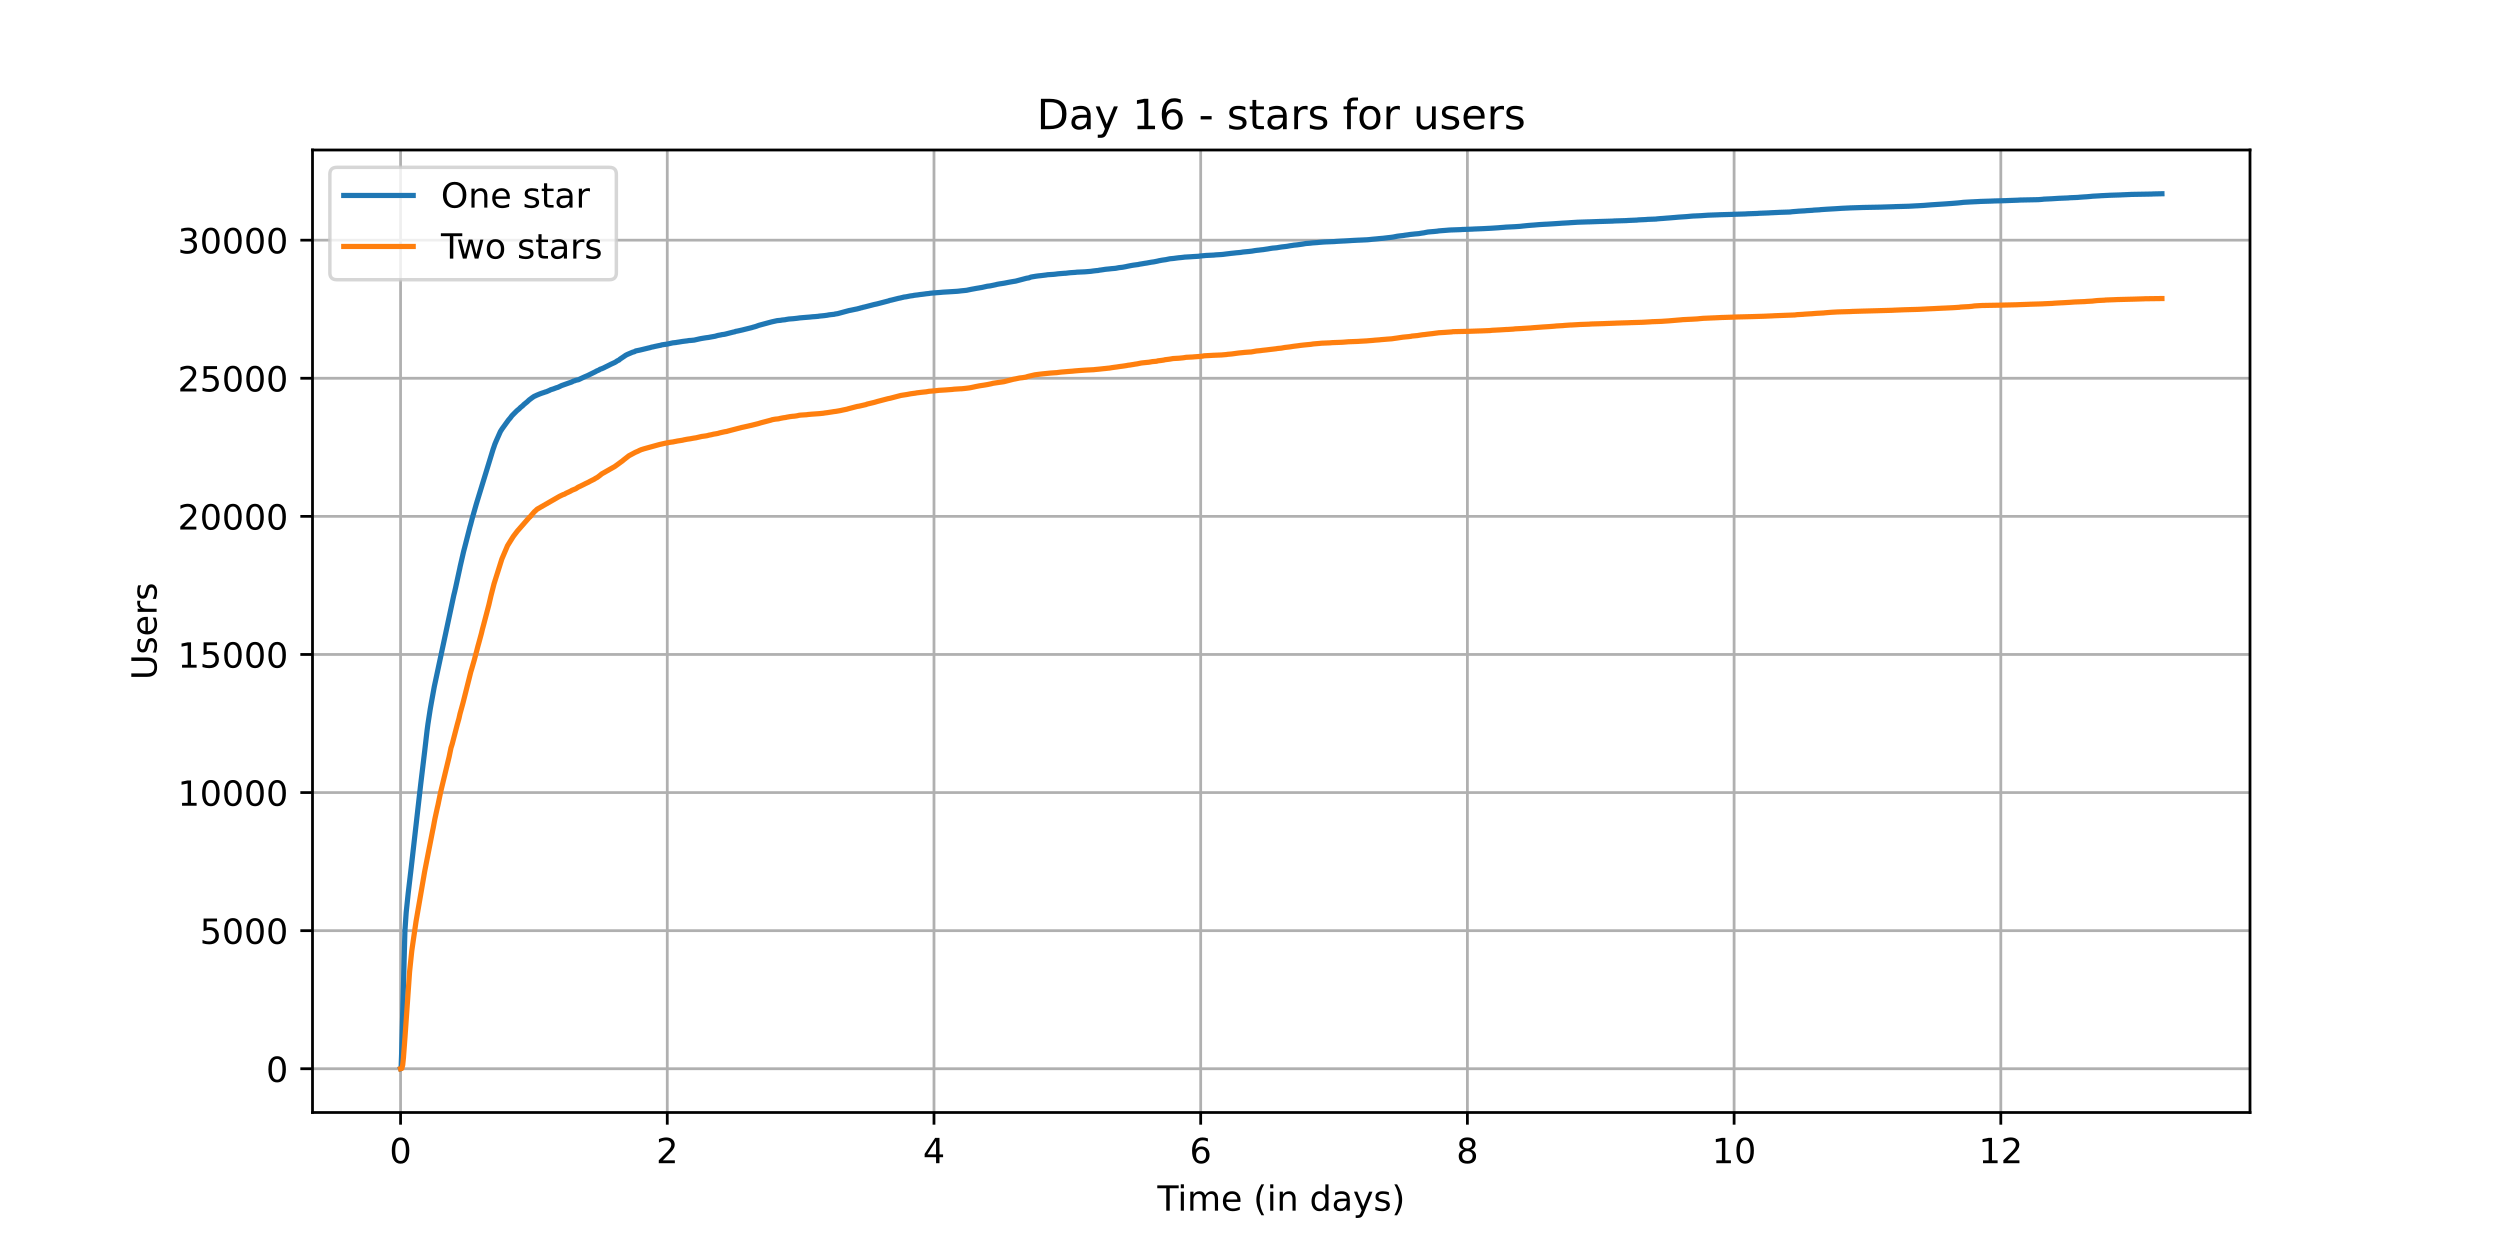 <?xml version="1.0" encoding="utf-8" standalone="no"?>
<!DOCTYPE svg PUBLIC "-//W3C//DTD SVG 1.1//EN"
  "http://www.w3.org/Graphics/SVG/1.1/DTD/svg11.dtd">
<!-- Created with matplotlib (https://matplotlib.org/) -->
<svg height="360pt" version="1.1" viewBox="0 0 720 360" width="720pt" xmlns="http://www.w3.org/2000/svg" xmlns:xlink="http://www.w3.org/1999/xlink">
 <defs>
  <style type="text/css">*{stroke-linecap:butt;stroke-linejoin:round;}</style>
 </defs>
 <g id="figure_1">
  <g id="patch_1">
   <path d="M 0 360 
L 720 360 
L 720 0 
L 0 0 
z
" style="fill:#ffffff;"/>
  </g>
  <g id="axes_1">
   <g id="patch_2">
    <path d="M 90 320.4 
L 648 320.4 
L 648 43.2 
L 90 43.2 
z
" style="fill:#ffffff;"/>
   </g>
   <g id="matplotlib.axis_1">
    <g id="xtick_1">
     <g id="line2d_1">
      <path clip-path="url(#pdaac3668da)" d="M 115.364 320.4 
L 115.364 43.2 
" style="fill:none;stroke:#b0b0b0;stroke-linecap:square;stroke-width:0.8;"/>
     </g>
     <g id="line2d_2">
      <defs>
       <path d="M 0 0 
L 0 3.5 
" id="mf3299fd3a2" style="stroke:#000000;stroke-width:0.8;"/>
      </defs>
      <g>
       <use style="stroke:#000000;stroke-width:0.8;" x="115.364" xlink:href="#mf3299fd3a2" y="320.4"/>
      </g>
     </g>
     <g id="text_1">
      <!-- 0 -->
      <g transform="translate(112.182 334.998)scale(0.1 -0.1)">
       <defs>
        <path d="M 31.781 66.406 
Q 24.172 66.406 20.328 58.906 
Q 16.5 51.422 16.5 36.375 
Q 16.5 21.391 20.328 13.891 
Q 24.172 6.391 31.781 6.391 
Q 39.453 6.391 43.281 13.891 
Q 47.125 21.391 47.125 36.375 
Q 47.125 51.422 43.281 58.906 
Q 39.453 66.406 31.781 66.406 
z
M 31.781 74.219 
Q 44.047 74.219 50.516 64.516 
Q 56.984 54.828 56.984 36.375 
Q 56.984 17.969 50.516 8.266 
Q 44.047 -1.422 31.781 -1.422 
Q 19.531 -1.422 13.062 8.266 
Q 6.594 17.969 6.594 36.375 
Q 6.594 54.828 13.062 64.516 
Q 19.531 74.219 31.781 74.219 
z
" id="DejaVuSans-48"/>
       </defs>
       <use xlink:href="#DejaVuSans-48"/>
      </g>
     </g>
    </g>
    <g id="xtick_2">
     <g id="line2d_3">
      <path clip-path="url(#pdaac3668da)" d="M 192.175 320.4 
L 192.175 43.2 
" style="fill:none;stroke:#b0b0b0;stroke-linecap:square;stroke-width:0.8;"/>
     </g>
     <g id="line2d_4">
      <g>
       <use style="stroke:#000000;stroke-width:0.8;" x="192.175" xlink:href="#mf3299fd3a2" y="320.4"/>
      </g>
     </g>
     <g id="text_2">
      <!-- 2 -->
      <g transform="translate(188.994 334.998)scale(0.1 -0.1)">
       <defs>
        <path d="M 19.188 8.297 
L 53.609 8.297 
L 53.609 0 
L 7.328 0 
L 7.328 8.297 
Q 12.938 14.109 22.625 23.891 
Q 32.328 33.688 34.812 36.531 
Q 39.547 41.844 41.422 45.531 
Q 43.312 49.219 43.312 52.781 
Q 43.312 58.594 39.234 62.25 
Q 35.156 65.922 28.609 65.922 
Q 23.969 65.922 18.812 64.312 
Q 13.672 62.703 7.812 59.422 
L 7.812 69.391 
Q 13.766 71.781 18.938 73 
Q 24.125 74.219 28.422 74.219 
Q 39.75 74.219 46.484 68.547 
Q 53.219 62.891 53.219 53.422 
Q 53.219 48.922 51.531 44.891 
Q 49.859 40.875 45.406 35.406 
Q 44.188 33.984 37.641 27.219 
Q 31.109 20.453 19.188 8.297 
z
" id="DejaVuSans-50"/>
       </defs>
       <use xlink:href="#DejaVuSans-50"/>
      </g>
     </g>
    </g>
    <g id="xtick_3">
     <g id="line2d_5">
      <path clip-path="url(#pdaac3668da)" d="M 268.987 320.4 
L 268.987 43.2 
" style="fill:none;stroke:#b0b0b0;stroke-linecap:square;stroke-width:0.8;"/>
     </g>
     <g id="line2d_6">
      <g>
       <use style="stroke:#000000;stroke-width:0.8;" x="268.987" xlink:href="#mf3299fd3a2" y="320.4"/>
      </g>
     </g>
     <g id="text_3">
      <!-- 4 -->
      <g transform="translate(265.806 334.998)scale(0.1 -0.1)">
       <defs>
        <path d="M 37.797 64.312 
L 12.891 25.391 
L 37.797 25.391 
z
M 35.203 72.906 
L 47.609 72.906 
L 47.609 25.391 
L 58.016 25.391 
L 58.016 17.188 
L 47.609 17.188 
L 47.609 0 
L 37.797 0 
L 37.797 17.188 
L 4.891 17.188 
L 4.891 26.703 
z
" id="DejaVuSans-52"/>
       </defs>
       <use xlink:href="#DejaVuSans-52"/>
      </g>
     </g>
    </g>
    <g id="xtick_4">
     <g id="line2d_7">
      <path clip-path="url(#pdaac3668da)" d="M 345.798 320.4 
L 345.798 43.2 
" style="fill:none;stroke:#b0b0b0;stroke-linecap:square;stroke-width:0.8;"/>
     </g>
     <g id="line2d_8">
      <g>
       <use style="stroke:#000000;stroke-width:0.8;" x="345.798" xlink:href="#mf3299fd3a2" y="320.4"/>
      </g>
     </g>
     <g id="text_4">
      <!-- 6 -->
      <g transform="translate(342.617 334.998)scale(0.1 -0.1)">
       <defs>
        <path d="M 33.016 40.375 
Q 26.375 40.375 22.484 35.828 
Q 18.609 31.297 18.609 23.391 
Q 18.609 15.531 22.484 10.953 
Q 26.375 6.391 33.016 6.391 
Q 39.656 6.391 43.531 10.953 
Q 47.406 15.531 47.406 23.391 
Q 47.406 31.297 43.531 35.828 
Q 39.656 40.375 33.016 40.375 
z
M 52.594 71.297 
L 52.594 62.312 
Q 48.875 64.062 45.094 64.984 
Q 41.312 65.922 37.594 65.922 
Q 27.828 65.922 22.672 59.328 
Q 17.531 52.734 16.797 39.406 
Q 19.672 43.656 24.016 45.922 
Q 28.375 48.188 33.594 48.188 
Q 44.578 48.188 50.953 41.516 
Q 57.328 34.859 57.328 23.391 
Q 57.328 12.156 50.688 5.359 
Q 44.047 -1.422 33.016 -1.422 
Q 20.359 -1.422 13.672 8.266 
Q 6.984 17.969 6.984 36.375 
Q 6.984 53.656 15.188 63.938 
Q 23.391 74.219 37.203 74.219 
Q 40.922 74.219 44.703 73.484 
Q 48.484 72.75 52.594 71.297 
z
" id="DejaVuSans-54"/>
       </defs>
       <use xlink:href="#DejaVuSans-54"/>
      </g>
     </g>
    </g>
    <g id="xtick_5">
     <g id="line2d_9">
      <path clip-path="url(#pdaac3668da)" d="M 422.61 320.4 
L 422.61 43.2 
" style="fill:none;stroke:#b0b0b0;stroke-linecap:square;stroke-width:0.8;"/>
     </g>
     <g id="line2d_10">
      <g>
       <use style="stroke:#000000;stroke-width:0.8;" x="422.61" xlink:href="#mf3299fd3a2" y="320.4"/>
      </g>
     </g>
     <g id="text_5">
      <!-- 8 -->
      <g transform="translate(419.429 334.998)scale(0.1 -0.1)">
       <defs>
        <path d="M 31.781 34.625 
Q 24.75 34.625 20.719 30.859 
Q 16.703 27.094 16.703 20.516 
Q 16.703 13.922 20.719 10.156 
Q 24.75 6.391 31.781 6.391 
Q 38.812 6.391 42.859 10.172 
Q 46.922 13.969 46.922 20.516 
Q 46.922 27.094 42.891 30.859 
Q 38.875 34.625 31.781 34.625 
z
M 21.922 38.812 
Q 15.578 40.375 12.031 44.719 
Q 8.5 49.078 8.5 55.328 
Q 8.5 64.062 14.719 69.141 
Q 20.953 74.219 31.781 74.219 
Q 42.672 74.219 48.875 69.141 
Q 55.078 64.062 55.078 55.328 
Q 55.078 49.078 51.531 44.719 
Q 48 40.375 41.703 38.812 
Q 48.828 37.156 52.797 32.312 
Q 56.781 27.484 56.781 20.516 
Q 56.781 9.906 50.312 4.234 
Q 43.844 -1.422 31.781 -1.422 
Q 19.734 -1.422 13.25 4.234 
Q 6.781 9.906 6.781 20.516 
Q 6.781 27.484 10.781 32.312 
Q 14.797 37.156 21.922 38.812 
z
M 18.312 54.391 
Q 18.312 48.734 21.844 45.562 
Q 25.391 42.391 31.781 42.391 
Q 38.141 42.391 41.719 45.562 
Q 45.312 48.734 45.312 54.391 
Q 45.312 60.062 41.719 63.234 
Q 38.141 66.406 31.781 66.406 
Q 25.391 66.406 21.844 63.234 
Q 18.312 60.062 18.312 54.391 
z
" id="DejaVuSans-56"/>
       </defs>
       <use xlink:href="#DejaVuSans-56"/>
      </g>
     </g>
    </g>
    <g id="xtick_6">
     <g id="line2d_11">
      <path clip-path="url(#pdaac3668da)" d="M 499.422 320.4 
L 499.422 43.2 
" style="fill:none;stroke:#b0b0b0;stroke-linecap:square;stroke-width:0.8;"/>
     </g>
     <g id="line2d_12">
      <g>
       <use style="stroke:#000000;stroke-width:0.8;" x="499.422" xlink:href="#mf3299fd3a2" y="320.4"/>
      </g>
     </g>
     <g id="text_6">
      <!-- 10 -->
      <g transform="translate(493.059 334.998)scale(0.1 -0.1)">
       <defs>
        <path d="M 12.406 8.297 
L 28.516 8.297 
L 28.516 63.922 
L 10.984 60.406 
L 10.984 69.391 
L 28.422 72.906 
L 38.281 72.906 
L 38.281 8.297 
L 54.391 8.297 
L 54.391 0 
L 12.406 0 
z
" id="DejaVuSans-49"/>
       </defs>
       <use xlink:href="#DejaVuSans-49"/>
       <use x="63.623" xlink:href="#DejaVuSans-48"/>
      </g>
     </g>
    </g>
    <g id="xtick_7">
     <g id="line2d_13">
      <path clip-path="url(#pdaac3668da)" d="M 576.233 320.4 
L 576.233 43.2 
" style="fill:none;stroke:#b0b0b0;stroke-linecap:square;stroke-width:0.8;"/>
     </g>
     <g id="line2d_14">
      <g>
       <use style="stroke:#000000;stroke-width:0.8;" x="576.233" xlink:href="#mf3299fd3a2" y="320.4"/>
      </g>
     </g>
     <g id="text_7">
      <!-- 12 -->
      <g transform="translate(569.871 334.998)scale(0.1 -0.1)">
       <use xlink:href="#DejaVuSans-49"/>
       <use x="63.623" xlink:href="#DejaVuSans-50"/>
      </g>
     </g>
    </g>
    <g id="text_8">
     <!-- Time (in days) -->
     <g transform="translate(333.327 348.677)scale(0.1 -0.1)">
      <defs>
       <path d="M -0.297 72.906 
L 61.375 72.906 
L 61.375 64.594 
L 35.5 64.594 
L 35.5 0 
L 25.594 0 
L 25.594 64.594 
L -0.297 64.594 
z
" id="DejaVuSans-84"/>
       <path d="M 9.422 54.688 
L 18.406 54.688 
L 18.406 0 
L 9.422 0 
z
M 9.422 75.984 
L 18.406 75.984 
L 18.406 64.594 
L 9.422 64.594 
z
" id="DejaVuSans-105"/>
       <path d="M 52 44.188 
Q 55.375 50.25 60.062 53.125 
Q 64.75 56 71.094 56 
Q 79.641 56 84.281 50.016 
Q 88.922 44.047 88.922 33.016 
L 88.922 0 
L 79.891 0 
L 79.891 32.719 
Q 79.891 40.578 77.094 44.375 
Q 74.312 48.188 68.609 48.188 
Q 61.625 48.188 57.562 43.547 
Q 53.516 38.922 53.516 30.906 
L 53.516 0 
L 44.484 0 
L 44.484 32.719 
Q 44.484 40.625 41.703 44.406 
Q 38.922 48.188 33.109 48.188 
Q 26.219 48.188 22.156 43.531 
Q 18.109 38.875 18.109 30.906 
L 18.109 0 
L 9.078 0 
L 9.078 54.688 
L 18.109 54.688 
L 18.109 46.188 
Q 21.188 51.219 25.484 53.609 
Q 29.781 56 35.688 56 
Q 41.656 56 45.828 52.969 
Q 50 49.953 52 44.188 
z
" id="DejaVuSans-109"/>
       <path d="M 56.203 29.594 
L 56.203 25.203 
L 14.891 25.203 
Q 15.484 15.922 20.484 11.062 
Q 25.484 6.203 34.422 6.203 
Q 39.594 6.203 44.453 7.469 
Q 49.312 8.734 54.109 11.281 
L 54.109 2.781 
Q 49.266 0.734 44.188 -0.344 
Q 39.109 -1.422 33.891 -1.422 
Q 20.797 -1.422 13.156 6.188 
Q 5.516 13.812 5.516 26.812 
Q 5.516 40.234 12.766 48.109 
Q 20.016 56 32.328 56 
Q 43.359 56 49.781 48.891 
Q 56.203 41.797 56.203 29.594 
z
M 47.219 32.234 
Q 47.125 39.594 43.094 43.984 
Q 39.062 48.391 32.422 48.391 
Q 24.906 48.391 20.391 44.141 
Q 15.875 39.891 15.188 32.172 
z
" id="DejaVuSans-101"/>
       <path id="DejaVuSans-32"/>
       <path d="M 31 75.875 
Q 24.469 64.656 21.281 53.656 
Q 18.109 42.672 18.109 31.391 
Q 18.109 20.125 21.312 9.062 
Q 24.516 -2 31 -13.188 
L 23.188 -13.188 
Q 15.875 -1.703 12.234 9.375 
Q 8.594 20.453 8.594 31.391 
Q 8.594 42.281 12.203 53.312 
Q 15.828 64.359 23.188 75.875 
z
" id="DejaVuSans-40"/>
       <path d="M 54.891 33.016 
L 54.891 0 
L 45.906 0 
L 45.906 32.719 
Q 45.906 40.484 42.875 44.328 
Q 39.844 48.188 33.797 48.188 
Q 26.516 48.188 22.312 43.547 
Q 18.109 38.922 18.109 30.906 
L 18.109 0 
L 9.078 0 
L 9.078 54.688 
L 18.109 54.688 
L 18.109 46.188 
Q 21.344 51.125 25.703 53.562 
Q 30.078 56 35.797 56 
Q 45.219 56 50.047 50.172 
Q 54.891 44.344 54.891 33.016 
z
" id="DejaVuSans-110"/>
       <path d="M 45.406 46.391 
L 45.406 75.984 
L 54.391 75.984 
L 54.391 0 
L 45.406 0 
L 45.406 8.203 
Q 42.578 3.328 38.25 0.953 
Q 33.938 -1.422 27.875 -1.422 
Q 17.969 -1.422 11.734 6.484 
Q 5.516 14.406 5.516 27.297 
Q 5.516 40.188 11.734 48.094 
Q 17.969 56 27.875 56 
Q 33.938 56 38.25 53.625 
Q 42.578 51.266 45.406 46.391 
z
M 14.797 27.297 
Q 14.797 17.391 18.875 11.75 
Q 22.953 6.109 30.078 6.109 
Q 37.203 6.109 41.297 11.75 
Q 45.406 17.391 45.406 27.297 
Q 45.406 37.203 41.297 42.844 
Q 37.203 48.484 30.078 48.484 
Q 22.953 48.484 18.875 42.844 
Q 14.797 37.203 14.797 27.297 
z
" id="DejaVuSans-100"/>
       <path d="M 34.281 27.484 
Q 23.391 27.484 19.188 25 
Q 14.984 22.516 14.984 16.5 
Q 14.984 11.719 18.141 8.906 
Q 21.297 6.109 26.703 6.109 
Q 34.188 6.109 38.703 11.406 
Q 43.219 16.703 43.219 25.484 
L 43.219 27.484 
z
M 52.203 31.203 
L 52.203 0 
L 43.219 0 
L 43.219 8.297 
Q 40.141 3.328 35.547 0.953 
Q 30.953 -1.422 24.312 -1.422 
Q 15.922 -1.422 10.953 3.297 
Q 6 8.016 6 15.922 
Q 6 25.141 12.172 29.828 
Q 18.359 34.516 30.609 34.516 
L 43.219 34.516 
L 43.219 35.406 
Q 43.219 41.609 39.141 45 
Q 35.062 48.391 27.688 48.391 
Q 23 48.391 18.547 47.266 
Q 14.109 46.141 10.016 43.891 
L 10.016 52.203 
Q 14.938 54.109 19.578 55.047 
Q 24.219 56 28.609 56 
Q 40.484 56 46.344 49.844 
Q 52.203 43.703 52.203 31.203 
z
" id="DejaVuSans-97"/>
       <path d="M 32.172 -5.078 
Q 28.375 -14.844 24.75 -17.812 
Q 21.141 -20.797 15.094 -20.797 
L 7.906 -20.797 
L 7.906 -13.281 
L 13.188 -13.281 
Q 16.891 -13.281 18.938 -11.516 
Q 21 -9.766 23.484 -3.219 
L 25.094 0.875 
L 2.984 54.688 
L 12.5 54.688 
L 29.594 11.922 
L 46.688 54.688 
L 56.203 54.688 
z
" id="DejaVuSans-121"/>
       <path d="M 44.281 53.078 
L 44.281 44.578 
Q 40.484 46.531 36.375 47.5 
Q 32.281 48.484 27.875 48.484 
Q 21.188 48.484 17.844 46.438 
Q 14.5 44.391 14.5 40.281 
Q 14.5 37.156 16.891 35.375 
Q 19.281 33.594 26.516 31.984 
L 29.594 31.297 
Q 39.156 29.25 43.188 25.516 
Q 47.219 21.781 47.219 15.094 
Q 47.219 7.469 41.188 3.016 
Q 35.156 -1.422 24.609 -1.422 
Q 20.219 -1.422 15.453 -0.562 
Q 10.688 0.297 5.422 2 
L 5.422 11.281 
Q 10.406 8.688 15.234 7.391 
Q 20.062 6.109 24.812 6.109 
Q 31.156 6.109 34.562 8.281 
Q 37.984 10.453 37.984 14.406 
Q 37.984 18.062 35.516 20.016 
Q 33.062 21.969 24.703 23.781 
L 21.578 24.516 
Q 13.234 26.266 9.516 29.906 
Q 5.812 33.547 5.812 39.891 
Q 5.812 47.609 11.281 51.797 
Q 16.75 56 26.812 56 
Q 31.781 56 36.172 55.266 
Q 40.578 54.547 44.281 53.078 
z
" id="DejaVuSans-115"/>
       <path d="M 8.016 75.875 
L 15.828 75.875 
Q 23.141 64.359 26.781 53.312 
Q 30.422 42.281 30.422 31.391 
Q 30.422 20.453 26.781 9.375 
Q 23.141 -1.703 15.828 -13.188 
L 8.016 -13.188 
Q 14.5 -2 17.703 9.062 
Q 20.906 20.125 20.906 31.391 
Q 20.906 42.672 17.703 53.656 
Q 14.5 64.656 8.016 75.875 
z
" id="DejaVuSans-41"/>
      </defs>
      <use xlink:href="#DejaVuSans-84"/>
      <use x="57.959" xlink:href="#DejaVuSans-105"/>
      <use x="85.742" xlink:href="#DejaVuSans-109"/>
      <use x="183.154" xlink:href="#DejaVuSans-101"/>
      <use x="244.678" xlink:href="#DejaVuSans-32"/>
      <use x="276.465" xlink:href="#DejaVuSans-40"/>
      <use x="315.479" xlink:href="#DejaVuSans-105"/>
      <use x="343.262" xlink:href="#DejaVuSans-110"/>
      <use x="406.641" xlink:href="#DejaVuSans-32"/>
      <use x="438.428" xlink:href="#DejaVuSans-100"/>
      <use x="501.904" xlink:href="#DejaVuSans-97"/>
      <use x="563.184" xlink:href="#DejaVuSans-121"/>
      <use x="622.363" xlink:href="#DejaVuSans-115"/>
      <use x="674.463" xlink:href="#DejaVuSans-41"/>
     </g>
    </g>
   </g>
   <g id="matplotlib.axis_2">
    <g id="ytick_1">
     <g id="line2d_15">
      <path clip-path="url(#pdaac3668da)" d="M 90 307.8 
L 648 307.8 
" style="fill:none;stroke:#b0b0b0;stroke-linecap:square;stroke-width:0.8;"/>
     </g>
     <g id="line2d_16">
      <defs>
       <path d="M 0 0 
L -3.5 0 
" id="mdaba80a54c" style="stroke:#000000;stroke-width:0.8;"/>
      </defs>
      <g>
       <use style="stroke:#000000;stroke-width:0.8;" x="90" xlink:href="#mdaba80a54c" y="307.8"/>
      </g>
     </g>
     <g id="text_9">
      <!-- 0 -->
      <g transform="translate(76.638 311.599)scale(0.1 -0.1)">
       <use xlink:href="#DejaVuSans-48"/>
      </g>
     </g>
    </g>
    <g id="ytick_2">
     <g id="line2d_17">
      <path clip-path="url(#pdaac3668da)" d="M 90 268.029 
L 648 268.029 
" style="fill:none;stroke:#b0b0b0;stroke-linecap:square;stroke-width:0.8;"/>
     </g>
     <g id="line2d_18">
      <g>
       <use style="stroke:#000000;stroke-width:0.8;" x="90" xlink:href="#mdaba80a54c" y="268.029"/>
      </g>
     </g>
     <g id="text_10">
      <!-- 5000 -->
      <g transform="translate(57.55 271.828)scale(0.1 -0.1)">
       <defs>
        <path d="M 10.797 72.906 
L 49.516 72.906 
L 49.516 64.594 
L 19.828 64.594 
L 19.828 46.734 
Q 21.969 47.469 24.109 47.828 
Q 26.266 48.188 28.422 48.188 
Q 40.625 48.188 47.75 41.5 
Q 54.891 34.812 54.891 23.391 
Q 54.891 11.625 47.562 5.094 
Q 40.234 -1.422 26.906 -1.422 
Q 22.312 -1.422 17.547 -0.641 
Q 12.797 0.141 7.719 1.703 
L 7.719 11.625 
Q 12.109 9.234 16.797 8.062 
Q 21.484 6.891 26.703 6.891 
Q 35.156 6.891 40.078 11.328 
Q 45.016 15.766 45.016 23.391 
Q 45.016 31 40.078 35.438 
Q 35.156 39.891 26.703 39.891 
Q 22.75 39.891 18.812 39.016 
Q 14.891 38.141 10.797 36.281 
z
" id="DejaVuSans-53"/>
       </defs>
       <use xlink:href="#DejaVuSans-53"/>
       <use x="63.623" xlink:href="#DejaVuSans-48"/>
       <use x="127.246" xlink:href="#DejaVuSans-48"/>
       <use x="190.869" xlink:href="#DejaVuSans-48"/>
      </g>
     </g>
    </g>
    <g id="ytick_3">
     <g id="line2d_19">
      <path clip-path="url(#pdaac3668da)" d="M 90 228.257 
L 648 228.257 
" style="fill:none;stroke:#b0b0b0;stroke-linecap:square;stroke-width:0.8;"/>
     </g>
     <g id="line2d_20">
      <g>
       <use style="stroke:#000000;stroke-width:0.8;" x="90" xlink:href="#mdaba80a54c" y="228.257"/>
      </g>
     </g>
     <g id="text_11">
      <!-- 10000 -->
      <g transform="translate(51.188 232.056)scale(0.1 -0.1)">
       <use xlink:href="#DejaVuSans-49"/>
       <use x="63.623" xlink:href="#DejaVuSans-48"/>
       <use x="127.246" xlink:href="#DejaVuSans-48"/>
       <use x="190.869" xlink:href="#DejaVuSans-48"/>
       <use x="254.492" xlink:href="#DejaVuSans-48"/>
      </g>
     </g>
    </g>
    <g id="ytick_4">
     <g id="line2d_21">
      <path clip-path="url(#pdaac3668da)" d="M 90 188.486 
L 648 188.486 
" style="fill:none;stroke:#b0b0b0;stroke-linecap:square;stroke-width:0.8;"/>
     </g>
     <g id="line2d_22">
      <g>
       <use style="stroke:#000000;stroke-width:0.8;" x="90" xlink:href="#mdaba80a54c" y="188.486"/>
      </g>
     </g>
     <g id="text_12">
      <!-- 15000 -->
      <g transform="translate(51.188 192.285)scale(0.1 -0.1)">
       <use xlink:href="#DejaVuSans-49"/>
       <use x="63.623" xlink:href="#DejaVuSans-53"/>
       <use x="127.246" xlink:href="#DejaVuSans-48"/>
       <use x="190.869" xlink:href="#DejaVuSans-48"/>
       <use x="254.492" xlink:href="#DejaVuSans-48"/>
      </g>
     </g>
    </g>
    <g id="ytick_5">
     <g id="line2d_23">
      <path clip-path="url(#pdaac3668da)" d="M 90 148.714 
L 648 148.714 
" style="fill:none;stroke:#b0b0b0;stroke-linecap:square;stroke-width:0.8;"/>
     </g>
     <g id="line2d_24">
      <g>
       <use style="stroke:#000000;stroke-width:0.8;" x="90" xlink:href="#mdaba80a54c" y="148.714"/>
      </g>
     </g>
     <g id="text_13">
      <!-- 20000 -->
      <g transform="translate(51.188 152.513)scale(0.1 -0.1)">
       <use xlink:href="#DejaVuSans-50"/>
       <use x="63.623" xlink:href="#DejaVuSans-48"/>
       <use x="127.246" xlink:href="#DejaVuSans-48"/>
       <use x="190.869" xlink:href="#DejaVuSans-48"/>
       <use x="254.492" xlink:href="#DejaVuSans-48"/>
      </g>
     </g>
    </g>
    <g id="ytick_6">
     <g id="line2d_25">
      <path clip-path="url(#pdaac3668da)" d="M 90 108.943 
L 648 108.943 
" style="fill:none;stroke:#b0b0b0;stroke-linecap:square;stroke-width:0.8;"/>
     </g>
     <g id="line2d_26">
      <g>
       <use style="stroke:#000000;stroke-width:0.8;" x="90" xlink:href="#mdaba80a54c" y="108.943"/>
      </g>
     </g>
     <g id="text_14">
      <!-- 25000 -->
      <g transform="translate(51.188 112.742)scale(0.1 -0.1)">
       <use xlink:href="#DejaVuSans-50"/>
       <use x="63.623" xlink:href="#DejaVuSans-53"/>
       <use x="127.246" xlink:href="#DejaVuSans-48"/>
       <use x="190.869" xlink:href="#DejaVuSans-48"/>
       <use x="254.492" xlink:href="#DejaVuSans-48"/>
      </g>
     </g>
    </g>
    <g id="ytick_7">
     <g id="line2d_27">
      <path clip-path="url(#pdaac3668da)" d="M 90 69.171 
L 648 69.171 
" style="fill:none;stroke:#b0b0b0;stroke-linecap:square;stroke-width:0.8;"/>
     </g>
     <g id="line2d_28">
      <g>
       <use style="stroke:#000000;stroke-width:0.8;" x="90" xlink:href="#mdaba80a54c" y="69.171"/>
      </g>
     </g>
     <g id="text_15">
      <!-- 30000 -->
      <g transform="translate(51.188 72.97)scale(0.1 -0.1)">
       <defs>
        <path d="M 40.578 39.312 
Q 47.656 37.797 51.625 33 
Q 55.609 28.219 55.609 21.188 
Q 55.609 10.406 48.188 4.484 
Q 40.766 -1.422 27.094 -1.422 
Q 22.516 -1.422 17.656 -0.516 
Q 12.797 0.391 7.625 2.203 
L 7.625 11.719 
Q 11.719 9.328 16.594 8.109 
Q 21.484 6.891 26.812 6.891 
Q 36.078 6.891 40.938 10.547 
Q 45.797 14.203 45.797 21.188 
Q 45.797 27.641 41.281 31.266 
Q 36.766 34.906 28.719 34.906 
L 20.219 34.906 
L 20.219 43.016 
L 29.109 43.016 
Q 36.375 43.016 40.234 45.922 
Q 44.094 48.828 44.094 54.297 
Q 44.094 59.906 40.109 62.906 
Q 36.141 65.922 28.719 65.922 
Q 24.656 65.922 20.016 65.031 
Q 15.375 64.156 9.812 62.312 
L 9.812 71.094 
Q 15.438 72.656 20.344 73.438 
Q 25.25 74.219 29.594 74.219 
Q 40.828 74.219 47.359 69.109 
Q 53.906 64.016 53.906 55.328 
Q 53.906 49.266 50.438 45.094 
Q 46.969 40.922 40.578 39.312 
z
" id="DejaVuSans-51"/>
       </defs>
       <use xlink:href="#DejaVuSans-51"/>
       <use x="63.623" xlink:href="#DejaVuSans-48"/>
       <use x="127.246" xlink:href="#DejaVuSans-48"/>
       <use x="190.869" xlink:href="#DejaVuSans-48"/>
       <use x="254.492" xlink:href="#DejaVuSans-48"/>
      </g>
     </g>
    </g>
    <g id="text_16">
     <!-- Users -->
     <g transform="translate(45.108 195.801)rotate(-90)scale(0.1 -0.1)">
      <defs>
       <path d="M 8.688 72.906 
L 18.609 72.906 
L 18.609 28.609 
Q 18.609 16.891 22.844 11.734 
Q 27.094 6.594 36.625 6.594 
Q 46.094 6.594 50.344 11.734 
Q 54.594 16.891 54.594 28.609 
L 54.594 72.906 
L 64.5 72.906 
L 64.5 27.391 
Q 64.5 13.141 57.438 5.859 
Q 50.391 -1.422 36.625 -1.422 
Q 22.797 -1.422 15.734 5.859 
Q 8.688 13.141 8.688 27.391 
z
" id="DejaVuSans-85"/>
       <path d="M 41.109 46.297 
Q 39.594 47.172 37.812 47.578 
Q 36.031 48 33.891 48 
Q 26.266 48 22.188 43.047 
Q 18.109 38.094 18.109 28.812 
L 18.109 0 
L 9.078 0 
L 9.078 54.688 
L 18.109 54.688 
L 18.109 46.188 
Q 20.953 51.172 25.484 53.578 
Q 30.031 56 36.531 56 
Q 37.453 56 38.578 55.875 
Q 39.703 55.766 41.062 55.516 
z
" id="DejaVuSans-114"/>
      </defs>
      <use xlink:href="#DejaVuSans-85"/>
      <use x="73.193" xlink:href="#DejaVuSans-115"/>
      <use x="125.293" xlink:href="#DejaVuSans-101"/>
      <use x="186.816" xlink:href="#DejaVuSans-114"/>
      <use x="227.93" xlink:href="#DejaVuSans-115"/>
     </g>
    </g>
   </g>
   <g id="line2d_29">
    <path clip-path="url(#pdaac3668da)" d="M 115.364 307.8 
L 115.45 307.768 
L 115.53 307.188 
L 115.662 303.481 
L 116.613 268.18 
L 116.983 262.787 
L 117.565 257.219 
L 118.437 249.821 
L 120.393 232.6 
L 121.186 225.664 
L 122.322 216.214 
L 122.983 210.503 
L 123.247 208.514 
L 123.882 204.378 
L 124.199 202.565 
L 125.071 197.768 
L 130.702 171.392 
L 130.94 170.445 
L 131.231 169.157 
L 132.42 163.676 
L 132.5 163.263 
L 133.53 158.784 
L 133.795 157.782 
L 135.381 151.594 
L 135.487 151.259 
L 136.016 149.231 
L 137.206 145.063 
L 142.019 129.369 
L 142.151 129.011 
L 142.521 127.922 
L 142.944 126.911 
L 143.394 125.901 
L 144.108 124.294 
L 144.61 123.499 
L 146.434 120.977 
L 146.963 120.365 
L 147.439 119.721 
L 148.655 118.496 
L 148.919 118.241 
L 149.369 117.875 
L 149.475 117.804 
L 149.872 117.382 
L 150.532 116.857 
L 150.902 116.475 
L 151.113 116.308 
L 151.537 115.958 
L 151.748 115.799 
L 152.409 115.179 
L 153.281 114.527 
L 153.862 114.137 
L 154.1 114.049 
L 154.444 113.874 
L 155.369 113.485 
L 155.924 113.278 
L 156.4 113.119 
L 156.691 113.031 
L 156.955 112.92 
L 157.352 112.816 
L 158.225 112.443 
L 158.622 112.236 
L 159.019 112.116 
L 159.336 112.021 
L 159.918 111.798 
L 160.183 111.695 
L 160.394 111.631 
L 160.658 111.56 
L 160.817 111.488 
L 161.399 111.21 
L 161.742 111.043 
L 163.962 110.255 
L 164.439 110.096 
L 164.703 109.993 
L 165.178 109.738 
L 165.522 109.659 
L 165.733 109.563 
L 166.103 109.46 
L 166.606 109.356 
L 167.214 109.07 
L 167.452 108.951 
L 168.35 108.537 
L 169.249 108.155 
L 171.522 107.034 
L 171.787 106.867 
L 172.553 106.54 
L 172.817 106.342 
L 173.24 106.214 
L 173.954 105.904 
L 174.192 105.769 
L 174.8 105.475 
L 175.989 104.878 
L 176.704 104.552 
L 177.021 104.409 
L 177.417 104.178 
L 177.761 103.931 
L 178.29 103.693 
L 178.501 103.47 
L 179.956 102.492 
L 180.167 102.333 
L 180.352 102.245 
L 180.617 102.102 
L 181.305 101.808 
L 182.204 101.426 
L 182.574 101.33 
L 182.813 101.251 
L 183.024 101.084 
L 184.187 100.845 
L 184.637 100.742 
L 186.725 100.233 
L 187.174 100.137 
L 187.623 99.986 
L 188.179 99.883 
L 188.548 99.787 
L 189.87 99.509 
L 190.319 99.429 
L 190.531 99.334 
L 191.297 99.215 
L 192.064 99.119 
L 192.275 99.071 
L 193.755 98.745 
L 194.654 98.65 
L 194.945 98.594 
L 195.632 98.491 
L 196.477 98.348 
L 197.27 98.244 
L 197.878 98.173 
L 198.46 98.069 
L 198.882 98.053 
L 199.913 97.95 
L 201.42 97.608 
L 201.922 97.504 
L 202.768 97.361 
L 203.429 97.258 
L 204.037 97.186 
L 204.566 97.083 
L 205.464 96.924 
L 205.993 96.828 
L 206.416 96.701 
L 206.759 96.606 
L 207.05 96.55 
L 207.605 96.454 
L 207.843 96.383 
L 208.609 96.287 
L 208.953 96.208 
L 211.199 95.635 
L 211.623 95.556 
L 211.834 95.444 
L 212.416 95.341 
L 213.896 95.007 
L 214.292 94.903 
L 216.514 94.354 
L 216.963 94.211 
L 217.334 94.116 
L 217.731 93.997 
L 217.995 93.901 
L 218.26 93.798 
L 218.551 93.694 
L 221.989 92.764 
L 222.412 92.66 
L 223.839 92.342 
L 224.87 92.247 
L 225.188 92.175 
L 226.14 92.08 
L 226.351 92.024 
L 227.197 91.881 
L 228.465 91.785 
L 228.703 91.761 
L 229.602 91.658 
L 230.316 91.555 
L 231.531 91.451 
L 233.118 91.324 
L 234.122 91.22 
L 234.571 91.197 
L 235.734 91.093 
L 235.893 91.045 
L 236.977 90.942 
L 237.558 90.878 
L 238.298 90.775 
L 238.642 90.695 
L 239.276 90.616 
L 240.28 90.513 
L 240.518 90.433 
L 241.232 90.33 
L 244.536 89.439 
L 245.091 89.335 
L 246.36 89.065 
L 246.862 88.969 
L 247.232 88.866 
L 247.629 88.771 
L 247.866 88.683 
L 248.316 88.596 
L 248.501 88.516 
L 249.003 88.413 
L 251.832 87.681 
L 252.307 87.585 
L 252.625 87.514 
L 253.021 87.41 
L 255.585 86.742 
L 255.981 86.639 
L 256.193 86.535 
L 256.722 86.432 
L 258.81 85.907 
L 259.365 85.804 
L 259.603 85.732 
L 260.052 85.637 
L 260.21 85.573 
L 261.003 85.47 
L 262.14 85.239 
L 262.933 85.135 
L 263.276 85.056 
L 264.043 84.96 
L 264.281 84.937 
L 264.942 84.833 
L 265.523 84.77 
L 266.342 84.666 
L 266.633 84.618 
L 267.611 84.515 
L 267.928 84.451 
L 269.118 84.348 
L 269.62 84.308 
L 270.968 84.205 
L 271.523 84.149 
L 273.241 84.046 
L 273.716 84.014 
L 275.435 83.91 
L 275.937 83.871 
L 276.783 83.767 
L 277.337 83.712 
L 278.368 83.608 
L 279.716 83.322 
L 280.298 83.218 
L 281.276 83.036 
L 281.937 82.932 
L 282.122 82.892 
L 282.783 82.789 
L 284.315 82.439 
L 285.161 82.336 
L 286.35 82.089 
L 286.826 81.986 
L 287.064 81.914 
L 287.381 81.85 
L 287.963 81.747 
L 288.677 81.644 
L 289.311 81.54 
L 290.421 81.317 
L 290.976 81.214 
L 291.849 81.063 
L 292.51 80.959 
L 295.655 80.132 
L 296.316 80.029 
L 296.898 79.798 
L 297.426 79.703 
L 297.691 79.663 
L 298.298 79.559 
L 298.986 79.464 
L 299.964 79.361 
L 300.598 79.281 
L 301.365 79.186 
L 301.682 79.122 
L 303.373 79.019 
L 303.928 78.963 
L 304.694 78.859 
L 305.223 78.812 
L 306.545 78.708 
L 306.968 78.692 
L 307.761 78.589 
L 308.315 78.533 
L 309.769 78.438 
L 310.06 78.39 
L 312.386 78.287 
L 312.888 78.247 
L 314.157 78.144 
L 314.871 78.04 
L 315.771 77.937 
L 316.274 77.897 
L 316.696 77.794 
L 316.934 77.778 
L 317.621 77.674 
L 318.388 77.555 
L 319.472 77.452 
L 320.079 77.38 
L 321.269 77.277 
L 322.299 77.078 
L 323.277 76.974 
L 324.255 76.791 
L 324.705 76.688 
L 325.788 76.473 
L 326.396 76.37 
L 327.057 76.282 
L 327.823 76.179 
L 328.167 76.091 
L 328.828 75.988 
L 329.7 75.837 
L 330.414 75.733 
L 330.626 75.686 
L 331.551 75.519 
L 332.292 75.415 
L 333.376 75.201 
L 333.773 75.097 
L 334.724 74.922 
L 335.438 74.819 
L 335.703 74.787 
L 336.919 74.532 
L 338.003 74.429 
L 338.69 74.334 
L 339.51 74.23 
L 340.012 74.19 
L 340.911 74.087 
L 341.176 74.047 
L 342.999 73.944 
L 343.502 73.904 
L 345.273 73.801 
L 345.59 73.729 
L 346.779 73.626 
L 347.334 73.57 
L 349.554 73.466 
L 350.136 73.403 
L 351.827 73.299 
L 352.383 73.244 
L 353.149 73.14 
L 353.757 73.069 
L 354.576 72.965 
L 354.814 72.942 
L 355.792 72.838 
L 356.056 72.806 
L 357.246 72.703 
L 358.038 72.576 
L 359.148 72.472 
L 359.677 72.424 
L 360.549 72.321 
L 361.421 72.17 
L 362.161 72.074 
L 362.399 72.059 
L 363.192 71.955 
L 363.747 71.899 
L 364.408 71.796 
L 365.122 71.693 
L 365.677 71.589 
L 366.47 71.462 
L 367.66 71.359 
L 368.506 71.215 
L 369.193 71.112 
L 369.775 71.048 
L 370.647 70.945 
L 371.599 70.77 
L 372.286 70.675 
L 372.578 70.619 
L 373.635 70.515 
L 373.82 70.484 
L 374.455 70.404 
L 375.142 70.301 
L 376.041 70.142 
L 377.337 70.038 
L 377.971 69.959 
L 379.425 69.855 
L 379.981 69.8 
L 381.302 69.696 
L 381.751 69.672 
L 384.315 69.569 
L 384.844 69.521 
L 386.694 69.418 
L 387.116 69.402 
L 388.887 69.298 
L 389.125 69.275 
L 391.134 69.171 
L 391.557 69.155 
L 393.751 69.052 
L 394.252 69.012 
L 395.126 68.917 
L 395.363 68.893 
L 396.522 68.789 
L 397.103 68.726 
L 398.345 68.622 
L 398.979 68.543 
L 399.878 68.439 
L 400.459 68.376 
L 401.226 68.272 
L 402.362 68.042 
L 403.155 67.938 
L 403.419 67.906 
L 404.265 67.811 
L 404.582 67.747 
L 405.375 67.644 
L 406.142 67.525 
L 407.146 67.421 
L 407.411 67.389 
L 408.6 67.286 
L 409.447 67.143 
L 410.134 67.047 
L 410.451 66.976 
L 410.98 66.872 
L 411.271 66.817 
L 412.461 66.713 
L 412.963 66.674 
L 413.995 66.57 
L 414.312 66.506 
L 415.554 66.403 
L 416.031 66.371 
L 417.247 66.268 
L 417.723 66.236 
L 420.657 66.133 
L 421.16 66.093 
L 424.041 65.989 
L 424.516 65.958 
L 427.08 65.854 
L 427.53 65.83 
L 429.538 65.727 
L 430.014 65.695 
L 431.573 65.592 
L 432.102 65.544 
L 433.37 65.449 
L 433.635 65.417 
L 435.802 65.313 
L 436.251 65.289 
L 437.811 65.186 
L 438.419 65.114 
L 439.397 65.011 
L 439.951 64.955 
L 441.247 64.852 
L 441.722 64.82 
L 442.912 64.717 
L 443.414 64.677 
L 445.185 64.574 
L 445.608 64.558 
L 447.301 64.454 
L 447.776 64.422 
L 449.31 64.319 
L 449.812 64.279 
L 451.689 64.176 
L 452.192 64.136 
L 453.858 64.033 
L 454.333 64.001 
L 457.453 63.897 
L 457.849 63.89 
L 460.704 63.786 
L 461.1 63.778 
L 464.457 63.675 
L 464.959 63.635 
L 468.395 63.532 
L 468.898 63.492 
L 471.356 63.388 
L 471.937 63.325 
L 474.157 63.221 
L 474.422 63.182 
L 476.985 63.086 
L 477.17 63.046 
L 478.36 62.943 
L 478.809 62.919 
L 480.025 62.816 
L 480.501 62.784 
L 481.743 62.68 
L 482.245 62.641 
L 483.408 62.537 
L 483.884 62.505 
L 485.444 62.402 
L 485.947 62.362 
L 487.057 62.259 
L 487.559 62.219 
L 489.912 62.116 
L 490.415 62.076 
L 491.922 61.973 
L 492.345 61.957 
L 494.961 61.861 
L 495.199 61.845 
L 498.847 61.742 
L 499.296 61.718 
L 502.758 61.615 
L 503.261 61.575 
L 506.115 61.471 
L 506.644 61.424 
L 509.34 61.32 
L 509.816 61.288 
L 511.983 61.185 
L 512.432 61.161 
L 515.525 61.058 
L 516.185 60.97 
L 517.481 60.867 
L 518.01 60.819 
L 519.834 60.716 
L 520.389 60.66 
L 522.002 60.565 
L 522.292 60.517 
L 524.063 60.421 
L 524.354 60.374 
L 525.808 60.278 
L 526.046 60.262 
L 527.79 60.159 
L 528.239 60.135 
L 529.852 60.032 
L 530.327 60 
L 532.468 59.896 
L 532.917 59.873 
L 536.116 59.769 
L 536.538 59.753 
L 541.746 59.65 
L 542.169 59.634 
L 545.42 59.531 
L 545.869 59.507 
L 549.544 59.403 
L 549.967 59.387 
L 551.764 59.284 
L 552.187 59.268 
L 553.985 59.165 
L 554.487 59.125 
L 555.782 59.021 
L 556.285 58.982 
L 557.765 58.886 
L 558.003 58.87 
L 559.615 58.767 
L 560.091 58.735 
L 561.518 58.632 
L 561.994 58.6 
L 563.289 58.497 
L 563.791 58.457 
L 564.822 58.353 
L 565.457 58.274 
L 567.307 58.17 
L 567.757 58.147 
L 569.897 58.043 
L 570.373 58.011 
L 573.677 57.908 
L 574.127 57.884 
L 577.775 57.781 
L 578.224 57.757 
L 581.158 57.653 
L 581.66 57.614 
L 586.63 57.51 
L 587.027 57.502 
L 588.295 57.399 
L 588.586 57.351 
L 590.86 57.248 
L 591.335 57.216 
L 592.974 57.112 
L 593.397 57.097 
L 595.697 57.001 
L 595.962 56.961 
L 598.394 56.858 
L 598.95 56.802 
L 600.404 56.699 
L 600.854 56.675 
L 602.071 56.572 
L 602.652 56.508 
L 604.556 56.405 
L 605.058 56.365 
L 607.173 56.261 
L 607.623 56.237 
L 610.768 56.134 
L 611.006 56.118 
L 613.385 56.015 
L 613.834 55.991 
L 619.649 55.887 
L 620.125 55.856 
L 622.636 55.8 
L 622.636 55.8 
" style="fill:none;stroke:#1f77b4;stroke-linecap:square;stroke-width:1.5;"/>
   </g>
   <g id="line2d_30">
    <path clip-path="url(#pdaac3668da)" d="M 115.364 307.8 
L 115.715 307.705 
L 115.979 306.702 
L 116.19 304.682 
L 116.64 298.676 
L 117.961 279.872 
L 118.596 273.811 
L 119.811 265.42 
L 122.296 251.03 
L 124.622 239.107 
L 124.754 238.494 
L 125.23 235.933 
L 125.97 232.536 
L 126.155 231.749 
L 126.895 228.154 
L 127.185 226.937 
L 129.354 217.948 
L 129.883 215.387 
L 130.253 214.218 
L 131.707 208.61 
L 132.183 206.9 
L 132.473 205.595 
L 133.213 202.915 
L 133.425 202.119 
L 135.011 195.827 
L 135.143 195.294 
L 135.593 193.481 
L 135.831 192.717 
L 136.598 190.068 
L 137.285 187.483 
L 137.629 186.139 
L 137.867 185.296 
L 138.634 182.472 
L 138.951 181.152 
L 139.242 180.086 
L 140.803 174.152 
L 141.146 172.672 
L 141.411 171.535 
L 142.283 168.138 
L 144.531 161.003 
L 145.667 158.331 
L 146.17 157.154 
L 147.412 155.157 
L 147.809 154.529 
L 148.021 154.242 
L 148.972 152.986 
L 149.104 152.834 
L 152.462 148.977 
L 152.62 148.889 
L 153.254 148.125 
L 153.466 147.879 
L 153.941 147.33 
L 154.074 147.235 
L 154.708 146.638 
L 160.791 143.138 
L 161.24 142.892 
L 162.192 142.438 
L 162.535 142.343 
L 163.011 142.056 
L 163.83 141.683 
L 164.386 141.412 
L 164.676 141.221 
L 165.813 140.768 
L 166.474 140.322 
L 167.161 140.004 
L 168.324 139.431 
L 168.509 139.328 
L 169.487 138.867 
L 169.883 138.636 
L 171.152 138 
L 171.285 137.904 
L 171.549 137.737 
L 172.025 137.483 
L 172.817 136.886 
L 173.293 136.488 
L 176.544 134.643 
L 176.968 134.412 
L 177.787 133.824 
L 178.687 133.163 
L 178.951 132.965 
L 179.242 132.766 
L 179.559 132.487 
L 180.881 131.453 
L 181.093 131.278 
L 182.945 130.284 
L 183.818 129.91 
L 184.082 129.759 
L 184.743 129.481 
L 185.06 129.393 
L 185.324 129.298 
L 189.658 128.097 
L 190.055 127.993 
L 191.641 127.635 
L 192.196 127.548 
L 192.354 127.492 
L 193.174 127.357 
L 193.94 127.261 
L 194.152 127.198 
L 194.733 127.094 
L 195.077 127.015 
L 195.764 126.911 
L 196.556 126.784 
L 196.953 126.681 
L 197.984 126.482 
L 198.75 126.378 
L 199.755 126.188 
L 200.442 126.084 
L 202.08 125.702 
L 202.848 125.599 
L 203.561 125.496 
L 203.957 125.392 
L 204.169 125.328 
L 204.75 125.225 
L 205.094 125.146 
L 205.491 125.042 
L 206.284 124.915 
L 206.812 124.811 
L 207.262 124.668 
L 208.688 124.35 
L 209.297 124.255 
L 209.719 124.127 
L 212.706 123.348 
L 213.155 123.244 
L 213.552 123.125 
L 214.054 123.022 
L 215.589 122.68 
L 216.012 122.576 
L 216.329 122.513 
L 218.365 122.004 
L 218.709 121.9 
L 218.947 121.821 
L 219.318 121.717 
L 222.121 120.977 
L 222.385 120.874 
L 223.284 120.715 
L 224.236 120.62 
L 224.633 120.508 
L 225.637 120.317 
L 226.298 120.23 
L 226.509 120.166 
L 227.117 120.063 
L 227.434 119.999 
L 228.254 119.896 
L 228.73 119.864 
L 229.47 119.76 
L 229.787 119.689 
L 230.236 119.585 
L 230.765 119.538 
L 232.324 119.442 
L 232.616 119.387 
L 233.752 119.283 
L 234.228 119.251 
L 235.655 119.148 
L 236.157 119.108 
L 237.162 119.005 
L 237.479 118.941 
L 238.298 118.838 
L 239.091 118.711 
L 239.805 118.607 
L 239.99 118.567 
L 240.809 118.464 
L 241.708 118.305 
L 242.184 118.217 
L 242.395 118.17 
L 242.739 118.09 
L 243.928 117.843 
L 244.245 117.74 
L 246.836 117.064 
L 247.47 116.961 
L 249.056 116.595 
L 249.427 116.515 
L 249.664 116.396 
L 251.567 115.942 
L 251.938 115.847 
L 252.36 115.72 
L 252.704 115.616 
L 255.77 114.813 
L 256.325 114.71 
L 259.444 113.89 
L 260.078 113.787 
L 260.819 113.675 
L 261.4 113.58 
L 261.717 113.516 
L 262.246 113.413 
L 262.933 113.318 
L 263.673 113.222 
L 263.99 113.15 
L 264.836 113.047 
L 265.444 112.975 
L 266.422 112.872 
L 266.66 112.856 
L 267.585 112.689 
L 268.854 112.586 
L 269.382 112.538 
L 270.254 112.435 
L 270.492 112.411 
L 272.263 112.307 
L 272.765 112.268 
L 274.193 112.164 
L 274.827 112.085 
L 276.465 111.981 
L 276.862 111.973 
L 277.893 111.87 
L 278.5 111.798 
L 279.294 111.695 
L 280.483 111.448 
L 280.932 111.345 
L 281.223 111.289 
L 281.752 111.186 
L 282.069 111.122 
L 282.836 111.003 
L 283.522 110.899 
L 284.395 110.748 
L 284.897 110.645 
L 285.214 110.581 
L 285.611 110.494 
L 285.849 110.422 
L 286.139 110.366 
L 286.826 110.263 
L 287.567 110.152 
L 288.254 110.056 
L 288.518 110.024 
L 289.152 109.921 
L 291.849 109.229 
L 292.404 109.126 
L 293.647 108.863 
L 294.545 108.76 
L 294.836 108.712 
L 295.444 108.609 
L 295.893 108.457 
L 296.29 108.354 
L 298.034 107.948 
L 298.827 107.845 
L 299.461 107.765 
L 300.36 107.662 
L 300.915 107.606 
L 301.919 107.503 
L 302.475 107.447 
L 303.902 107.344 
L 304.351 107.32 
L 305.091 107.217 
L 305.672 107.153 
L 306.915 107.05 
L 307.443 107.002 
L 308.844 106.898 
L 309.426 106.835 
L 310.642 106.731 
L 311.118 106.7 
L 312.597 106.596 
L 313.047 106.572 
L 315.056 106.469 
L 315.32 106.429 
L 316.432 106.326 
L 316.987 106.27 
L 317.886 106.167 
L 318.124 106.151 
L 319.049 106.047 
L 319.578 106 
L 320.132 105.896 
L 320.846 105.793 
L 321.639 105.689 
L 322.405 105.57 
L 323.198 105.467 
L 323.912 105.363 
L 324.52 105.268 
L 324.837 105.196 
L 325.577 105.109 
L 325.788 105.061 
L 326.476 104.958 
L 326.793 104.894 
L 327.506 104.79 
L 328.695 104.544 
L 329.648 104.441 
L 329.885 104.417 
L 330.943 104.313 
L 331.868 104.146 
L 333.085 104.043 
L 333.508 103.916 
L 334.407 103.812 
L 335.148 103.701 
L 335.544 103.597 
L 336.152 103.526 
L 336.946 103.422 
L 337.844 103.263 
L 339.563 103.168 
L 339.801 103.144 
L 340.805 103.041 
L 341.625 102.905 
L 343.555 102.81 
L 343.819 102.778 
L 345.246 102.675 
L 345.748 102.635 
L 346.488 102.539 
L 346.805 102.468 
L 348.788 102.364 
L 349.263 102.333 
L 351.827 102.229 
L 352.065 102.205 
L 353.255 102.102 
L 353.545 102.046 
L 354.735 101.943 
L 355.422 101.847 
L 356.162 101.744 
L 356.822 101.657 
L 357.879 101.553 
L 358.461 101.489 
L 359.862 101.386 
L 360.285 101.37 
L 360.892 101.267 
L 361.844 101.092 
L 362.954 100.988 
L 363.641 100.893 
L 364.62 100.789 
L 365.254 100.71 
L 366.126 100.607 
L 366.735 100.535 
L 367.58 100.432 
L 367.897 100.368 
L 369.008 100.265 
L 370.013 100.074 
L 370.938 99.97 
L 371.573 99.891 
L 372.181 99.787 
L 372.868 99.692 
L 373.741 99.588 
L 374.455 99.485 
L 375.327 99.382 
L 375.883 99.326 
L 376.966 99.222 
L 377.495 99.175 
L 378.103 99.071 
L 378.659 99.016 
L 379.954 98.912 
L 380.562 98.841 
L 383.099 98.737 
L 383.654 98.682 
L 386.456 98.578 
L 386.931 98.546 
L 388.094 98.451 
L 388.332 98.427 
L 391.16 98.324 
L 391.662 98.284 
L 393.565 98.18 
L 394.094 98.133 
L 395.416 98.029 
L 395.998 97.966 
L 397.341 97.87 
L 397.605 97.83 
L 398.9 97.727 
L 399.429 97.679 
L 400.829 97.576 
L 401.569 97.465 
L 402.336 97.361 
L 403.102 97.242 
L 403.737 97.146 
L 404.001 97.107 
L 405.058 97.003 
L 405.56 96.963 
L 406.38 96.86 
L 406.617 96.788 
L 407.146 96.741 
L 408.257 96.637 
L 409.103 96.494 
L 409.817 96.391 
L 410.319 96.351 
L 411.059 96.248 
L 411.668 96.176 
L 412.593 96.073 
L 413.281 95.977 
L 414.047 95.882 
L 414.338 95.834 
L 416.11 95.731 
L 416.612 95.691 
L 418.119 95.587 
L 418.437 95.524 
L 422.851 95.42 
L 423.248 95.412 
L 426.181 95.309 
L 426.578 95.301 
L 429.115 95.198 
L 429.723 95.126 
L 431.679 95.023 
L 432.128 94.999 
L 433.794 94.895 
L 434.19 94.887 
L 435.802 94.784 
L 436.436 94.704 
L 438.366 94.609 
L 438.604 94.585 
L 440.295 94.482 
L 440.744 94.458 
L 441.854 94.354 
L 442.33 94.323 
L 443.731 94.219 
L 444.233 94.179 
L 445.873 94.076 
L 446.349 94.044 
L 447.67 93.941 
L 448.252 93.877 
L 450.076 93.774 
L 450.632 93.718 
L 452.086 93.615 
L 452.324 93.599 
L 452.72 93.591 
L 454.518 93.487 
L 454.994 93.456 
L 457.717 93.36 
L 457.981 93.328 
L 458.431 93.304 
L 461.946 93.201 
L 462.395 93.177 
L 465.17 93.074 
L 465.62 93.05 
L 469.109 92.947 
L 469.559 92.923 
L 473.048 92.819 
L 473.497 92.795 
L 475.267 92.692 
L 475.77 92.652 
L 478.598 92.549 
L 479.1 92.509 
L 480.659 92.406 
L 481.188 92.358 
L 482.43 92.255 
L 482.959 92.207 
L 484.254 92.103 
L 484.519 92.064 
L 486.634 91.96 
L 487.057 91.944 
L 488.855 91.841 
L 489.436 91.777 
L 490.574 91.674 
L 490.997 91.658 
L 493.376 91.555 
L 493.799 91.539 
L 495.939 91.435 
L 496.336 91.427 
L 499.428 91.324 
L 499.877 91.3 
L 503.948 91.197 
L 504.344 91.189 
L 507.78 91.085 
L 508.203 91.069 
L 510.529 90.966 
L 511.005 90.934 
L 513.701 90.831 
L 514.124 90.815 
L 516.899 90.711 
L 517.587 90.616 
L 519.384 90.52 
L 519.569 90.489 
L 521.208 90.385 
L 521.631 90.369 
L 522.847 90.266 
L 523.323 90.234 
L 525.253 90.131 
L 525.517 90.091 
L 526.786 89.988 
L 527.288 89.948 
L 529.112 89.844 
L 529.534 89.828 
L 532.997 89.725 
L 533.472 89.693 
L 536.803 89.59 
L 537.199 89.582 
L 541.006 89.478 
L 541.429 89.463 
L 545.103 89.359 
L 545.578 89.327 
L 548.143 89.224 
L 548.566 89.208 
L 552.24 89.105 
L 552.663 89.089 
L 554.699 88.985 
L 555.148 88.961 
L 557.236 88.866 
L 557.474 88.85 
L 559.615 88.747 
L 560.038 88.731 
L 562.205 88.627 
L 562.655 88.604 
L 564.294 88.5 
L 564.611 88.436 
L 566.382 88.333 
L 566.778 88.325 
L 567.889 88.222 
L 568.629 88.11 
L 570.4 88.007 
L 570.849 87.983 
L 576.215 87.88 
L 576.612 87.872 
L 580.894 87.768 
L 581.343 87.744 
L 584.251 87.641 
L 584.7 87.617 
L 588.242 87.514 
L 588.718 87.482 
L 591.071 87.379 
L 591.626 87.323 
L 593.424 87.219 
L 593.847 87.204 
L 595.644 87.1 
L 596.094 87.076 
L 597.469 86.973 
L 597.892 86.957 
L 600.431 86.854 
L 600.96 86.806 
L 602.652 86.71 
L 602.916 86.671 
L 603.895 86.567 
L 604.37 86.535 
L 606.169 86.448 
L 606.353 86.408 
L 609.129 86.305 
L 609.578 86.281 
L 613.57 86.177 
L 613.966 86.169 
L 617.323 86.066 
L 617.773 86.042 
L 622.636 85.979 
L 622.636 85.979 
" style="fill:none;stroke:#ff7f0e;stroke-linecap:square;stroke-width:1.5;"/>
   </g>
   <g id="patch_3">
    <path d="M 90 320.4 
L 90 43.2 
" style="fill:none;stroke:#000000;stroke-linecap:square;stroke-linejoin:miter;stroke-width:0.8;"/>
   </g>
   <g id="patch_4">
    <path d="M 648 320.4 
L 648 43.2 
" style="fill:none;stroke:#000000;stroke-linecap:square;stroke-linejoin:miter;stroke-width:0.8;"/>
   </g>
   <g id="patch_5">
    <path d="M 90 320.4 
L 648 320.4 
" style="fill:none;stroke:#000000;stroke-linecap:square;stroke-linejoin:miter;stroke-width:0.8;"/>
   </g>
   <g id="patch_6">
    <path d="M 90 43.2 
L 648 43.2 
" style="fill:none;stroke:#000000;stroke-linecap:square;stroke-linejoin:miter;stroke-width:0.8;"/>
   </g>
   <g id="text_17">
    <!-- Day 16 - stars for users -->
    <g transform="translate(298.609 37.2)scale(0.12 -0.12)">
     <defs>
      <path d="M 19.672 64.797 
L 19.672 8.109 
L 31.594 8.109 
Q 46.688 8.109 53.688 14.938 
Q 60.688 21.781 60.688 36.531 
Q 60.688 51.172 53.688 57.984 
Q 46.688 64.797 31.594 64.797 
z
M 9.812 72.906 
L 30.078 72.906 
Q 51.266 72.906 61.172 64.094 
Q 71.094 55.281 71.094 36.531 
Q 71.094 17.672 61.125 8.828 
Q 51.172 0 30.078 0 
L 9.812 0 
z
" id="DejaVuSans-68"/>
      <path d="M 4.891 31.391 
L 31.203 31.391 
L 31.203 23.391 
L 4.891 23.391 
z
" id="DejaVuSans-45"/>
      <path d="M 18.312 70.219 
L 18.312 54.688 
L 36.812 54.688 
L 36.812 47.703 
L 18.312 47.703 
L 18.312 18.016 
Q 18.312 11.328 20.141 9.422 
Q 21.969 7.516 27.594 7.516 
L 36.812 7.516 
L 36.812 0 
L 27.594 0 
Q 17.188 0 13.234 3.875 
Q 9.281 7.766 9.281 18.016 
L 9.281 47.703 
L 2.688 47.703 
L 2.688 54.688 
L 9.281 54.688 
L 9.281 70.219 
z
" id="DejaVuSans-116"/>
      <path d="M 37.109 75.984 
L 37.109 68.5 
L 28.516 68.5 
Q 23.688 68.5 21.797 66.547 
Q 19.922 64.594 19.922 59.516 
L 19.922 54.688 
L 34.719 54.688 
L 34.719 47.703 
L 19.922 47.703 
L 19.922 0 
L 10.891 0 
L 10.891 47.703 
L 2.297 47.703 
L 2.297 54.688 
L 10.891 54.688 
L 10.891 58.5 
Q 10.891 67.625 15.141 71.797 
Q 19.391 75.984 28.609 75.984 
z
" id="DejaVuSans-102"/>
      <path d="M 30.609 48.391 
Q 23.391 48.391 19.188 42.75 
Q 14.984 37.109 14.984 27.297 
Q 14.984 17.484 19.156 11.844 
Q 23.344 6.203 30.609 6.203 
Q 37.797 6.203 41.984 11.859 
Q 46.188 17.531 46.188 27.297 
Q 46.188 37.016 41.984 42.703 
Q 37.797 48.391 30.609 48.391 
z
M 30.609 56 
Q 42.328 56 49.016 48.375 
Q 55.719 40.766 55.719 27.297 
Q 55.719 13.875 49.016 6.219 
Q 42.328 -1.422 30.609 -1.422 
Q 18.844 -1.422 12.172 6.219 
Q 5.516 13.875 5.516 27.297 
Q 5.516 40.766 12.172 48.375 
Q 18.844 56 30.609 56 
z
" id="DejaVuSans-111"/>
      <path d="M 8.5 21.578 
L 8.5 54.688 
L 17.484 54.688 
L 17.484 21.922 
Q 17.484 14.156 20.5 10.266 
Q 23.531 6.391 29.594 6.391 
Q 36.859 6.391 41.078 11.031 
Q 45.312 15.672 45.312 23.688 
L 45.312 54.688 
L 54.297 54.688 
L 54.297 0 
L 45.312 0 
L 45.312 8.406 
Q 42.047 3.422 37.719 1 
Q 33.406 -1.422 27.688 -1.422 
Q 18.266 -1.422 13.375 4.438 
Q 8.5 10.297 8.5 21.578 
z
M 31.109 56 
z
" id="DejaVuSans-117"/>
     </defs>
     <use xlink:href="#DejaVuSans-68"/>
     <use x="77.002" xlink:href="#DejaVuSans-97"/>
     <use x="138.281" xlink:href="#DejaVuSans-121"/>
     <use x="197.461" xlink:href="#DejaVuSans-32"/>
     <use x="229.248" xlink:href="#DejaVuSans-49"/>
     <use x="292.871" xlink:href="#DejaVuSans-54"/>
     <use x="356.494" xlink:href="#DejaVuSans-32"/>
     <use x="388.281" xlink:href="#DejaVuSans-45"/>
     <use x="424.365" xlink:href="#DejaVuSans-32"/>
     <use x="456.152" xlink:href="#DejaVuSans-115"/>
     <use x="508.252" xlink:href="#DejaVuSans-116"/>
     <use x="547.461" xlink:href="#DejaVuSans-97"/>
     <use x="608.74" xlink:href="#DejaVuSans-114"/>
     <use x="649.854" xlink:href="#DejaVuSans-115"/>
     <use x="701.953" xlink:href="#DejaVuSans-32"/>
     <use x="733.74" xlink:href="#DejaVuSans-102"/>
     <use x="768.945" xlink:href="#DejaVuSans-111"/>
     <use x="830.127" xlink:href="#DejaVuSans-114"/>
     <use x="871.24" xlink:href="#DejaVuSans-32"/>
     <use x="903.027" xlink:href="#DejaVuSans-117"/>
     <use x="966.406" xlink:href="#DejaVuSans-115"/>
     <use x="1018.506" xlink:href="#DejaVuSans-101"/>
     <use x="1080.029" xlink:href="#DejaVuSans-114"/>
     <use x="1121.143" xlink:href="#DejaVuSans-115"/>
    </g>
   </g>
   <g id="legend_1">
    <g id="patch_7">
     <path d="M 97 80.556 
L 175.511 80.556 
Q 177.511 80.556 177.511 78.556 
L 177.511 50.2 
Q 177.511 48.2 175.511 48.2 
L 97 48.2 
Q 95 48.2 95 50.2 
L 95 78.556 
Q 95 80.556 97 80.556 
z
" style="fill:#ffffff;opacity:0.8;stroke:#cccccc;stroke-linejoin:miter;"/>
    </g>
    <g id="line2d_31">
     <path d="M 99 56.298 
L 119 56.298 
" style="fill:none;stroke:#1f77b4;stroke-linecap:square;stroke-width:1.5;"/>
    </g>
    <g id="line2d_32"/>
    <g id="text_18">
     <!-- One star -->
     <g transform="translate(127 59.798)scale(0.1 -0.1)">
      <defs>
       <path d="M 39.406 66.219 
Q 28.656 66.219 22.328 58.203 
Q 16.016 50.203 16.016 36.375 
Q 16.016 22.609 22.328 14.594 
Q 28.656 6.594 39.406 6.594 
Q 50.141 6.594 56.422 14.594 
Q 62.703 22.609 62.703 36.375 
Q 62.703 50.203 56.422 58.203 
Q 50.141 66.219 39.406 66.219 
z
M 39.406 74.219 
Q 54.734 74.219 63.906 63.938 
Q 73.094 53.656 73.094 36.375 
Q 73.094 19.141 63.906 8.859 
Q 54.734 -1.422 39.406 -1.422 
Q 24.031 -1.422 14.812 8.828 
Q 5.609 19.094 5.609 36.375 
Q 5.609 53.656 14.812 63.938 
Q 24.031 74.219 39.406 74.219 
z
" id="DejaVuSans-79"/>
      </defs>
      <use xlink:href="#DejaVuSans-79"/>
      <use x="78.711" xlink:href="#DejaVuSans-110"/>
      <use x="142.09" xlink:href="#DejaVuSans-101"/>
      <use x="203.613" xlink:href="#DejaVuSans-32"/>
      <use x="235.4" xlink:href="#DejaVuSans-115"/>
      <use x="287.5" xlink:href="#DejaVuSans-116"/>
      <use x="326.709" xlink:href="#DejaVuSans-97"/>
      <use x="387.988" xlink:href="#DejaVuSans-114"/>
     </g>
    </g>
    <g id="line2d_33">
     <path d="M 99 70.977 
L 119 70.977 
" style="fill:none;stroke:#ff7f0e;stroke-linecap:square;stroke-width:1.5;"/>
    </g>
    <g id="line2d_34"/>
    <g id="text_19">
     <!-- Two stars -->
     <g transform="translate(127 74.477)scale(0.1 -0.1)">
      <defs>
       <path d="M 4.203 54.688 
L 13.188 54.688 
L 24.422 12.016 
L 35.594 54.688 
L 46.188 54.688 
L 57.422 12.016 
L 68.609 54.688 
L 77.594 54.688 
L 63.281 0 
L 52.688 0 
L 40.922 44.828 
L 29.109 0 
L 18.5 0 
z
" id="DejaVuSans-119"/>
      </defs>
      <use xlink:href="#DejaVuSans-84"/>
      <use x="44.584" xlink:href="#DejaVuSans-119"/>
      <use x="126.371" xlink:href="#DejaVuSans-111"/>
      <use x="187.553" xlink:href="#DejaVuSans-32"/>
      <use x="219.34" xlink:href="#DejaVuSans-115"/>
      <use x="271.439" xlink:href="#DejaVuSans-116"/>
      <use x="310.648" xlink:href="#DejaVuSans-97"/>
      <use x="371.928" xlink:href="#DejaVuSans-114"/>
      <use x="413.041" xlink:href="#DejaVuSans-115"/>
     </g>
    </g>
   </g>
  </g>
 </g>
 <defs>
  <clipPath id="pdaac3668da">
   <rect height="277.2" width="558" x="90" y="43.2"/>
  </clipPath>
 </defs>
</svg>
